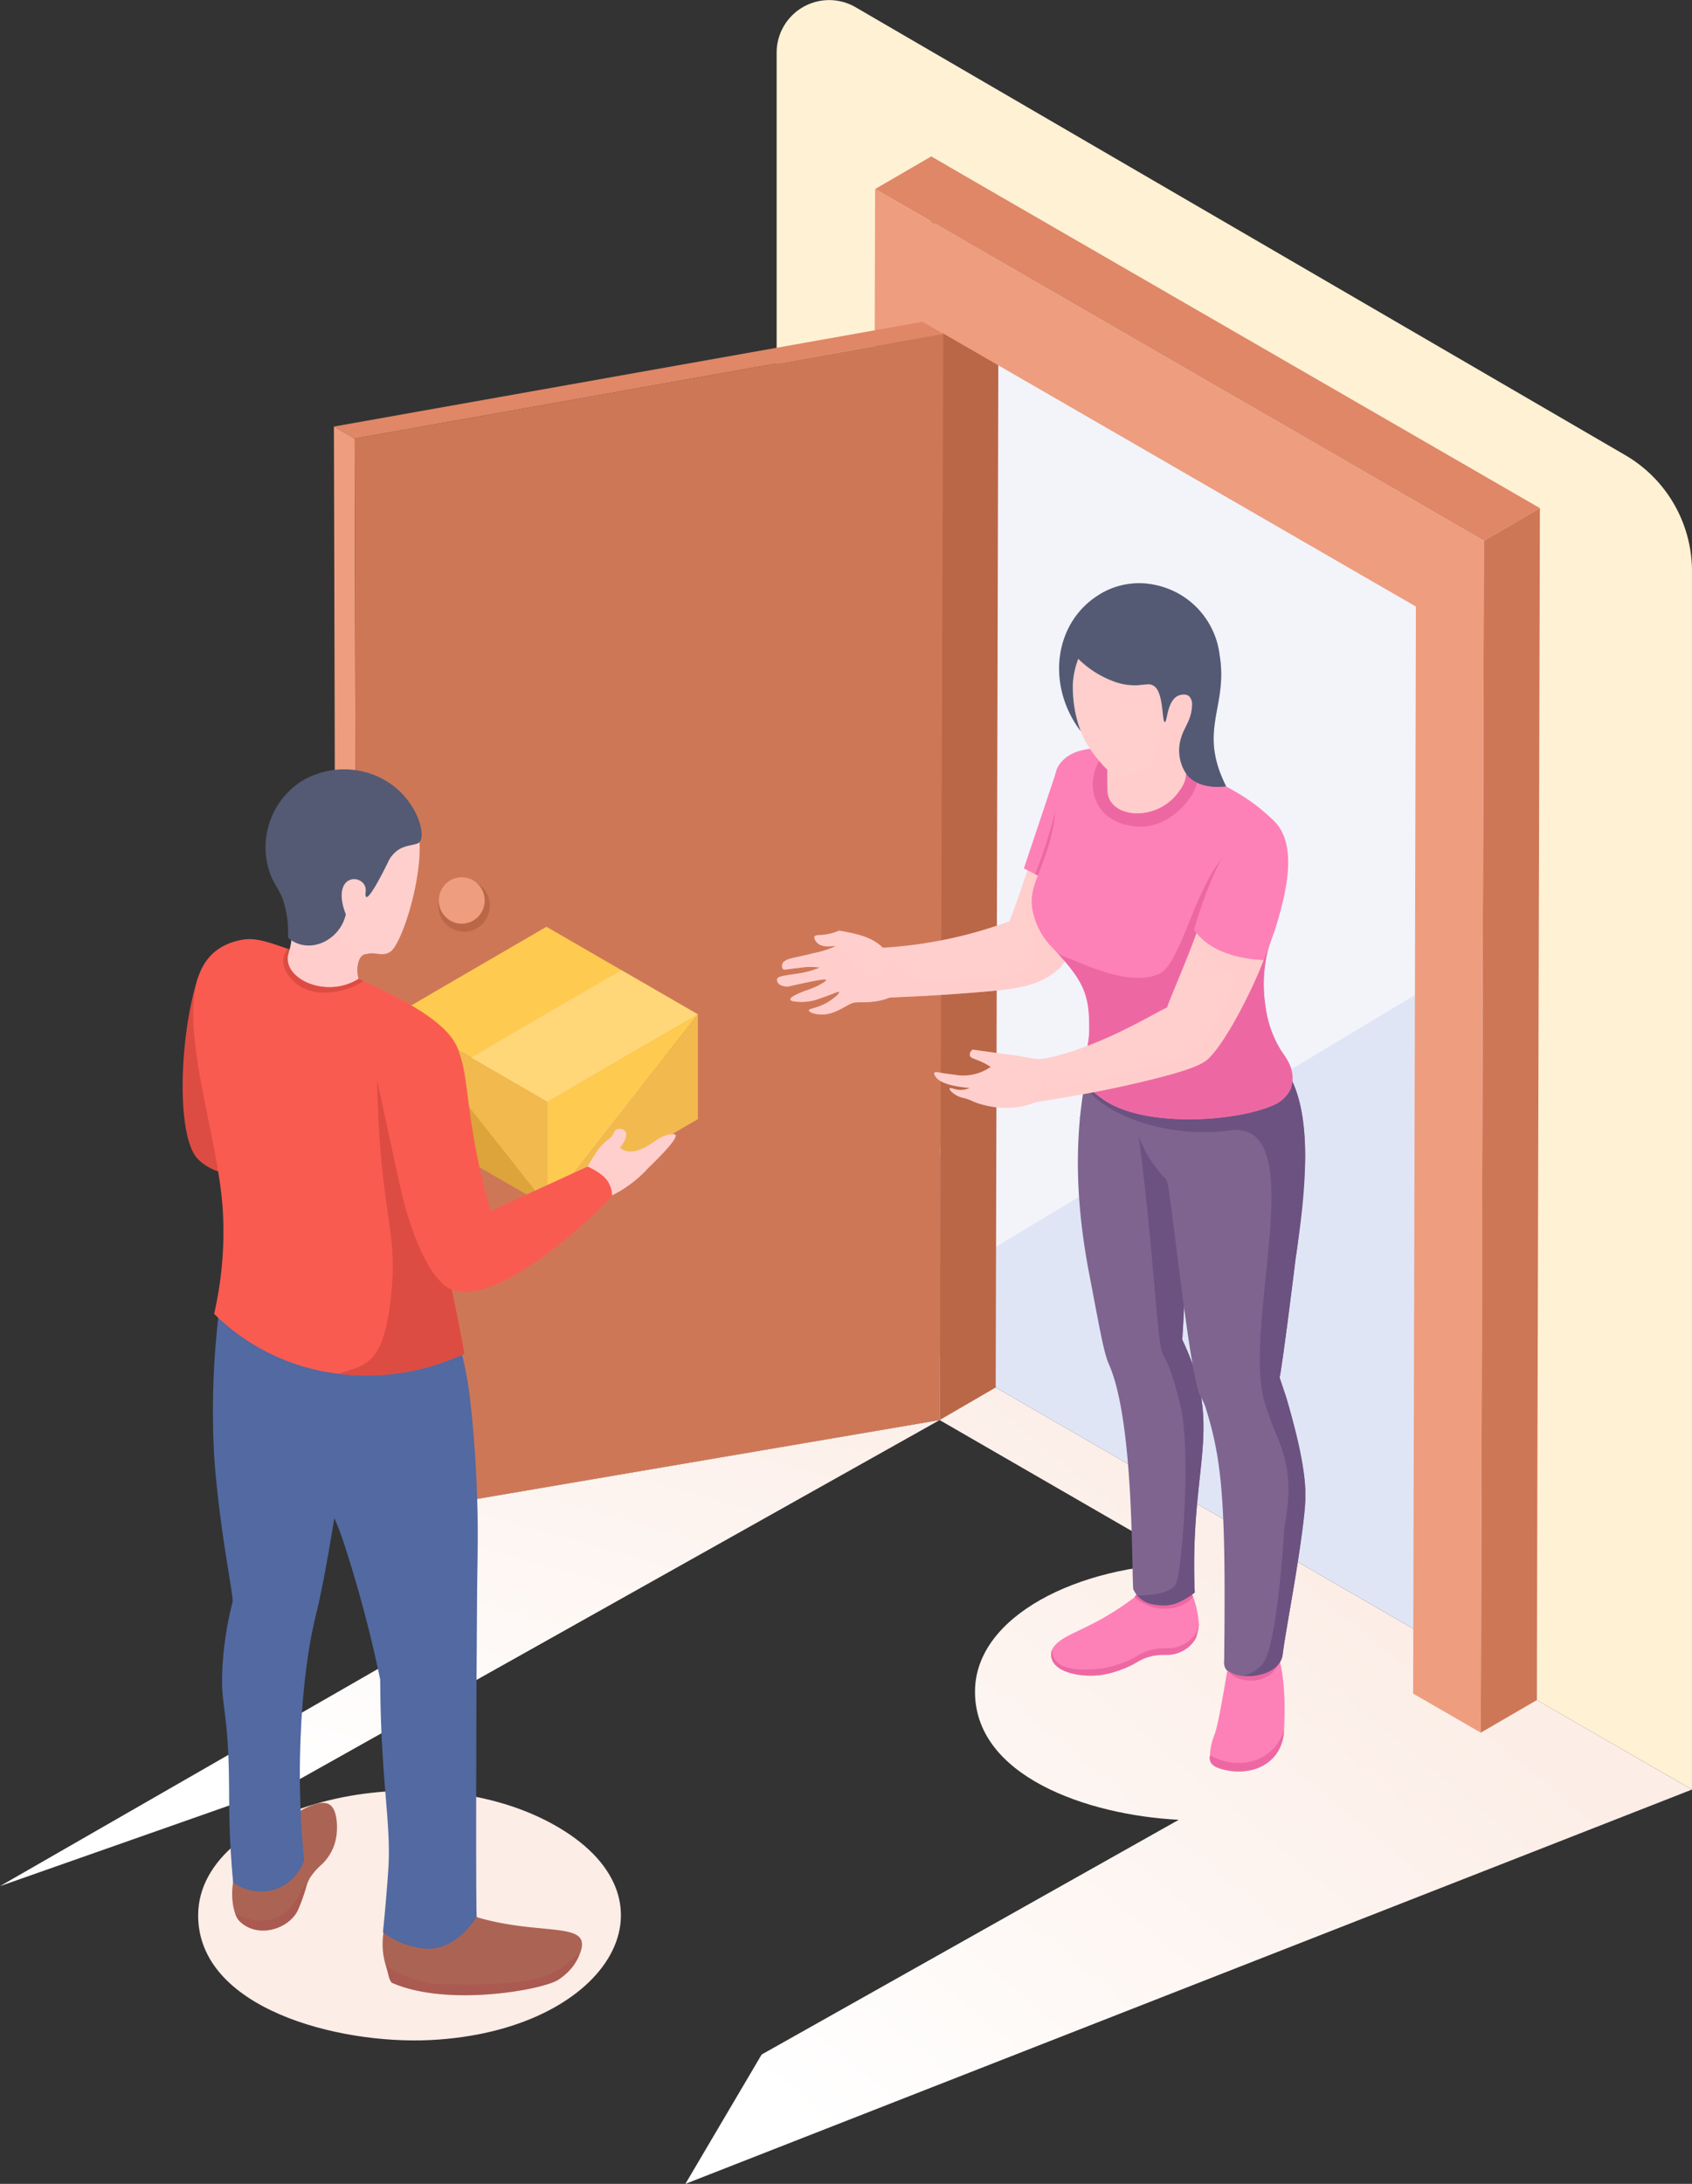 <svg id="Group_566" data-name="Group 566" xmlns="http://www.w3.org/2000/svg" xmlns:xlink="http://www.w3.org/1999/xlink" width="257.219" height="331.795" viewBox="0 0 257.219 331.795">
  <rect x="0" y="0" width="257.219" height="331.795" fill="#333333" stroke="none"/>
  <defs>
    <linearGradient id="linear-gradient" x1="0.868" y1="-0.208" x2="0.313" y2="0.774" gradientUnits="objectBoundingBox">
      <stop offset="0" stop-color="#fcede6"/>
      <stop offset="1" stop-color="#fff"/>
    </linearGradient>
    <linearGradient id="linear-gradient-2" x1="0.641" y1="0.235" x2="0.033" y2="0.844" xlink:href="#linear-gradient"/>
    <linearGradient id="linear-gradient-3" x1="0.556" y1="0.475" x2="0.257" y2="1.622" xlink:href="#linear-gradient"/>
    <linearGradient id="linear-gradient-4" x1="0.587" y1="0.375" x2="0.34" y2="0.818" xlink:href="#linear-gradient"/>
  </defs>
  <g id="Group_488" data-name="Group 488" transform="translate(141.554 23.771)">
    <path id="Path_6348" data-name="Path 6348" d="M5000.561,221.684l-.47,181.092-82.26-47.491-2.291-43.695-1.7-32.287-5.826-111.048,6.106,3.524,79.354,45.817Z" transform="translate(-4908.018 -168.256)" fill="#e0e5f6"/>
    <g id="Group_487" data-name="Group 487" transform="translate(5.74 27.228)">
      <path id="Path_6349" data-name="Path 6349" d="M5006.588,303.493l-.123,47.272-77.817,46.722-1.781,1.07.086-33.357.28-107.525Z" transform="translate(-4926.867 -257.675)" fill="#f2f4fa"/>
    </g>
  </g>
  <path id="Path_6350" data-name="Path 6350" d="M4443.148,869.532l69.771-40.074c3.2-1.849,3.219-4.845.036-6.7l-15.463-8.951,88.5-15.081-98.419,55.191Z" transform="translate(-4443.148 -582.976)" fill="url(#linear-gradient)"/>
  <path id="Path_6351" data-name="Path 6351" d="M4938.353,829.992,4785.33,889.9l11.591-19.651c.891-.5,34.356-19.32,63.41-35.66-13.937-.715-31.065-6.645-30.976-19.55.075-11.443,15.764-19.13,32.38-19.389L4813.7,767.922l8.52-4.95C4934.373,827.723,4905.028,810.793,4938.353,829.992Z" transform="translate(-4681.135 -558.108)" fill="url(#linear-gradient-2)"/>
  <path id="Path_6352" data-name="Path 6352" d="M5190.7,938.434l-8.52,4.953-.043-.025-.058-.032.1-.057,1.311-.744s0,0,.007,0Z" transform="translate(-4957.073 -680.142)" fill="#fcede6"/>
  <g id="Group_489" data-name="Group 489" transform="translate(118.065 0)">
    <path id="Path_6353" data-name="Path 6353" d="M4970.034,176.972v185.1l-23.592-13.591V167.712l-92.072-53.751V294.731l-23.489-13.591V98.189a7.988,7.988,0,0,1,12-6.905l117,68.051A20.4,20.4,0,0,1,4970.034,176.972Z" transform="translate(-4830.881 -90.189)" fill="#fff1d4"/>
  </g>
  <g id="Group_507" data-name="Group 507" transform="translate(50.753 23.772)">
    <g id="Group_492" data-name="Group 492" transform="translate(0.42 139.761)">
      <g id="Group_491" data-name="Group 491" transform="translate(0 31.467)">
        <g id="Group_490" data-name="Group 490" style="mix-blend-mode: multiply;isolation: isolate">
          <path id="Path_6354" data-name="Path 6354" d="M4704.823,743.972l5.355,3.093-5.366,3.024h-.007l-.33.187-.083.047-.043.018-1.473.837-.083.047-.054.029-.259.147-88.125,15.017-3.15-1.828,0-1.056.535-.3,2.611-.083,2.151-.068c5.765-3.258-2.564,1.466,54.445-30.882a14.846,14.846,0,0,1,13.473,0l8.2,4.73,1.933,1.117.822.474,5.966,3.441.553.323,1.009.582.007,0,1.889,1.085Z" transform="translate(-4611.202 -730.582)" fill="url(#linear-gradient-3)"/>
          <path id="Path_6355" data-name="Path 6355" d="M5160.518,929.507c-.032.032-.129.108-.27.212,0,0,0,0-.007,0-.187.136-.453.316-.736.485l-.574.327-.043.021-.058-.032-10.179-5.88,0-.862c3.829-2.155,6.243-3.513,6.684-3.761,2.338,1.354,1.706.987,3.613,2.087l.51.291a7.6,7.6,0,0,1,1.422,1.049C5162.942,925.416,5162.611,927.862,5160.518,929.507Z" transform="translate(-4984.996 -862.336)" fill="url(#linear-gradient-4)"/>
        </g>
      </g>
      <path id="Path_6356" data-name="Path 6356" d="M4898.27,636.055c.045-.041.108-.148-.034-.6a4.6,4.6,0,0,0-1.259-1.909c-.753-.759-1.4-1.378-1.885-1.837.087-.559.784-4,.827-4.463a6.612,6.612,0,0,0-.93,9.788l2.81,1.628a14.343,14.343,0,0,0,1.763.722c.382.126.761.232.873.084.067-.089.014-.235-.009-.3-.236-.643-1.78-1.623-2.174-1.869-1.687-1.611-2.208-2.2-2.149-2.269C4896.2,634.911,4897.916,636.378,4898.27,636.055Z" transform="translate(-4807.361 -627.242)" fill="#ffd4c7"/>
    </g>
    <g id="Group_506" data-name="Group 506">
      <g id="Group_498" data-name="Group 498" transform="translate(81.811)">
        <g id="Group_497" data-name="Group 497" style="isolation: isolate">
          <g id="Group_493" data-name="Group 493" transform="translate(10.282 21.876)">
            <path id="Path_6357" data-name="Path 6357" d="M4912.687,245.05l8.519-4.951-.426,165.152-8.519,4.951Z" transform="translate(-4912.261 -240.1)" fill="#ba6748"/>
          </g>
          <g id="Group_494" data-name="Group 494" transform="translate(92.543 53.428)">
            <path id="Path_6358" data-name="Path 6358" d="M5191.4,343.717l-.471,181.092-8.52,4.953v-.115l.021-8.358.449-172.619Z" transform="translate(-5182.41 -343.717)" fill="#ce7757"/>
          </g>
          <g id="Group_495" data-name="Group 495" transform="translate(0.472)">
            <path id="Path_6359" data-name="Path 6359" d="M4880.043,173.209l8.519-4.951,92.542,53.429-8.519,4.951Z" transform="translate(-4880.043 -168.258)" fill="#df8767"/>
          </g>
          <g id="Group_496" data-name="Group 496" transform="translate(0 4.952)">
            <path id="Path_6360" data-name="Path 6360" d="M4971.507,237.951l-.449,172.619-.021,8.358v.115l-.043-.025-.058-.032-10.179-5.88,0-.862.42-164.29L4897.695,211.3l-8.495-4.9v.144l-.316,123.44,0,1.34-.083,31.762-.021,8.311v.154l-.136-.079-10.147-5.855.021-8.47.388-148.773,0-2.392.058-21.458Z" transform="translate(-4878.493 -184.522)" fill="#ee9d7f"/>
          </g>
        </g>
      </g>
      <g id="Group_505" data-name="Group 505" transform="translate(0 25.118)">
        <g id="Group_503" data-name="Group 503">
          <g id="Group_502" data-name="Group 502" style="isolation: isolate">
            <g id="Group_499" data-name="Group 499" transform="translate(0.001)">
              <path id="Path_6361" data-name="Path 6361" d="M4612.975,268.495l-3.151-1.831,89.489-15.915,3.151,1.831Z" transform="translate(-4609.824 -250.749)" fill="#df8767"/>
            </g>
            <g id="Group_500" data-name="Group 500" transform="translate(0 15.914)">
              <path id="Path_6362" data-name="Path 6362" d="M4613.4,469.042l-3.15-1.828,0-1.056-.42-163.148,3.15,1.832.417,160.931Z" transform="translate(-4609.822 -303.01)" fill="#ee9d7f"/>
            </g>
            <g id="Group_501" data-name="Group 501" transform="translate(3.15 1.83)">
              <path id="Path_6363" data-name="Path 6363" d="M4709.657,256.759l-.41,123.483,0,1.329-.1,31.755-.028,8.308v.154l-.4.068-88.125,15.017-.007-3.269-.417-160.931,79.07-14.062,10.3-1.832Z" transform="translate(-4620.167 -256.759)" fill="#ce7757"/>
            </g>
          </g>
        </g>
        <g id="Group_504" data-name="Group 504" transform="translate(15.883 84.395)">
          <ellipse id="Ellipse_14" data-name="Ellipse 14" cx="3.918" cy="3.957" rx="3.918" ry="3.957" transform="translate(0 0.359)" fill="#ba6748"/>
          <ellipse id="Ellipse_15" data-name="Ellipse 15" cx="3.489" cy="3.524" rx="3.489" ry="3.524" transform="translate(0.07)" fill="#ee9d7f"/>
        </g>
      </g>
    </g>
  </g>
  <g id="Group_531" data-name="Group 531" transform="translate(27.767 116.89)">
    <g id="Group_509" data-name="Group 509" transform="translate(32.462 23.918)">
      <g id="Group_508" data-name="Group 508">
        <path id="Path_6364" data-name="Path 6364" d="M4686.811,618.17l-22.877,13.295-.087-.051.019-.011-22.919-13.237c5.427-3.183-.649.361,22.838-13.291Z" transform="translate(-4640.945 -588.96)" fill="#c49a6c" style="mix-blend-mode: screen;isolation: isolate"/>
        <path id="Path_6365" data-name="Path 6365" d="M4686.808,565.908c-1.239.725-2.9,1.7-4.9,2.863h0c-5.055,2.95-9.327,5.378-17.969,10.432l-.088-.051.019-.011L4640.944,565.9c4.969-2.922,4.993-2.913,22.839-13.295C4663.786,552.613,4686.806,565.908,4686.808,565.908Z" transform="translate(-4640.943 -552.61)" fill="#feca50"/>
        <path id="Path_6366" data-name="Path 6366" d="M4712.79,580.986c-11.077,6.451-13.519,7.756-22.883,13.289-10.88-6.307-5.279-3.083-11.6-6.714,9.733-5.746,14.054-8.152,22.843-13.309C4701.15,574.253,4711.465,580.231,4712.79,580.986Z" transform="translate(-4666.93 -567.663)" fill="#ffd779"/>
        <path id="Path_6367" data-name="Path 6367" d="M4739.355,596.284l-22.858,29.2V609.567c4.108-2.418,7.444-4.352,9.768-5.692,1.883-1.086,2.923-1.679,5.1-2.94C4734.773,598.968,4737.534,597.353,4739.355,596.284Z" transform="translate(-4693.491 -582.985)" fill="#feca50"/>
        <path id="Path_6368" data-name="Path 6368" d="M4739.345,596.289V612.2l-7.984,4.647-5.105,2.959-.789.459-2.284,1.328-6.7,3.895.005-.008,1.434-1.829,5.276-6.734,2.288-2.919.77-.984,3.362-4.3,1.743-2.231,4.988-6.366Z" transform="translate(-4693.48 -582.989)" fill="#f2b94e"/>
        <path id="Path_6369" data-name="Path 6369" d="M4663.949,625.319v.152l-23.006-13.287V596.272l.119.069C4641.756,597.64,4663.357,624.216,4663.949,625.319Z" transform="translate(-4640.943 -582.977)" fill="#dca43a"/>
        <path id="Path_6370" data-name="Path 6370" d="M4663.949,609.559v15.912c-.188-.351-22.809-28.827-23.006-29.2C4641.209,596.427,4663.683,609.4,4663.949,609.559Z" transform="translate(-4640.943 -582.977)" fill="#f2b94e"/>
      </g>
    </g>
    <g id="Group_530" data-name="Group 530">
      <g id="Group_529" data-name="Group 529">
        <path id="Path_6371" data-name="Path 6371" d="M4577.371,1021.512c-14.022.695-35.392-4.818-35.294-19.03.109-16.731,34.541-25.208,54.769-13.287C4616.262,1000.638,4604,1020.194,4577.371,1021.512Z" transform="translate(-4539.719 -828.458)" fill="#fcede6"/>
        <g id="Group_528" data-name="Group 528">
          <g id="Group_514" data-name="Group 514" transform="translate(4.599 77.055)">
            <g id="Group_510" data-name="Group 510" transform="translate(2.925 79.965)">
              <path id="Path_6372" data-name="Path 6372" d="M4574.861,994.959a7.35,7.35,0,0,1-2.16,4.084,10.076,10.076,0,0,0-1.855,2.12,3.605,3.605,0,0,0-.218.423,3.828,3.828,0,0,0-.243.644,25.72,25.72,0,0,1-1.429,3.962c-1.53,2.835-6.181,4.143-8.821,1.469-.845-.844-1.365-3.542-.94-5.855.768-4.176,11.85-14.014,14.769-11.75C4575.056,990.9,4575.11,993.513,4574.861,994.959Z" transform="translate(-4559.044 -989.722)" fill="#ab6454"/>
              <path id="Path_6373" data-name="Path 6373" d="M4571.9,1026.933a12.663,12.663,0,0,0-1.1,2.9,11.789,11.789,0,0,1-.847,2.241c-1.53,2.835-6.181,4.143-8.821,1.469a.6.6,0,0,1-.046-.05c-.006,0-.006-.006-.009-.009a4.545,4.545,0,0,1-.349-.551.069.069,0,0,1-.015-.025,3.645,3.645,0,0,1-.234-.52l.019.009c2.483,1.382,5.45,1.612,7.766-.274C4569.712,1030.946,4570.087,1029.576,4571.9,1026.933Z" transform="translate(-4560.044 -1015.602)" fill="#a84549" opacity="0.3" style="mix-blend-mode: multiply;isolation: isolate"/>
            </g>
            <path id="Path_6374" data-name="Path 6374" d="M4549.627,764.29c.119,1.926.284,3.647.584,6.335.972,8.612,2.354,15.026,2.216,15.937a51.046,51.046,0,0,0-1.525,9.713c-.343,5.824.669,5.971.938,15.139.149,5.207-.107,9.178.676,17.741a7.307,7.307,0,0,0,6.481,1.037,7.208,7.208,0,0,0,4.311-4.415,131.67,131.67,0,0,1-.51-19.264,112.888,112.888,0,0,1,1.33-13.284s0-.009,0-.012c.492-2.825,1.006-4.885,1.146-5.457,1.721-7.071,4.118-23.614,4.118-23.614l.647-.4v0c.841-.523,2.844-1.776,3.284-2.051-.088-6.9-.232-7.756-.4-17.879-4.354-.477-17.264-1.8-22.443-2.33q-.229,1.77-.391,3.424A124.4,124.4,0,0,0,4549.627,764.29Z" transform="translate(-4549.439 -737.107)" fill="#526aa1"/>
            <path id="Path_6375" data-name="Path 6375" d="M4558.681,851.99c.1,1.046.184,2.134.263,3.259a7.308,7.308,0,0,0,6.481,1.037,7.211,7.211,0,0,0,4.311-4.415,131.671,131.671,0,0,1-.511-19.264c.067-5.072.41-9.979,1.33-13.284,0,0,0-.009,0-.012.492-2.825,1.006-4.885,1.146-5.457,1.721-7.071,4.118-23.614,4.118-23.614l.648-.4v0c-.009-.058-.116-.758-.119-.767-.522-3.039-1.9-10-4.032-10.067-.608-.021-1.869.5-3.524,5.454a44.988,44.988,0,0,0,.868,13.452,80.955,80.955,0,0,0-3.782,17.182c-1.92,17.943,2.819,31.165-3.623,35.647A7.429,7.429,0,0,1,4558.681,851.99Z" transform="translate(-4555.867 -763.201)" fill="#526aa1" opacity="0.3" style="mix-blend-mode: multiply;isolation: isolate"/>
            <g id="Group_511" data-name="Group 511" transform="translate(25.79 96.79)">
              <path id="Path_6376" data-name="Path 6376" d="M4634.616,1052.821c.48,1.507.416,1.978.9,2.645,8.443,3.752,23.088,1.084,25.384-.468a9.392,9.392,0,0,0,2.161-1.981,8.516,8.516,0,0,0,.661-1.045v0c0-.006,0-.012.006-.012a0,0,0,0,1,0,0c.04-.076.077-.15.113-.223a.024.024,0,0,1,.006-.016c2.9-5.98-4.9-3.124-15.4-6.206-2.914-.856-7.414-1.04-14.158,2.281A11.06,11.06,0,0,0,4634.616,1052.821Z" transform="translate(-4634.134 -1044.977)" fill="#ab6454"/>
              <path id="Path_6377" data-name="Path 6377" d="M4635.718,1066.6c.48,1.507.416,1.978.9,2.645,8.46,3.76,23.1,1.074,25.384-.468a10.611,10.611,0,0,0,2.161-1.981c.256-.384.661-1.045.661-1.045v0c0-.006,0-.012.006-.012a0,0,0,0,1,0,0,.037.037,0,0,0,.012,0c.034-.073.067-.149.1-.226a.024.024,0,0,1,.006-.016c.1-.232.192-.48.266-.7-3.467,2.764-3.467,2.764-5.124,3.388-1.012.379-4.562,1.562-14.43,1.308A16.41,16.41,0,0,1,4635.718,1066.6Z" transform="translate(-4635.235 -1058.759)" fill="#a84549" opacity="0.3" style="mix-blend-mode: multiply;isolation: isolate"/>
            </g>
            <g id="Group_513" data-name="Group 513" transform="translate(0.648)">
              <g id="Group_512" data-name="Group 512" transform="translate(10.847)">
                <path id="Path_6378" data-name="Path 6378" d="M4615.886,772.1a.068.068,0,0,1,0,.037c0,.043,0,.086,0,.128-.142,9.873-.262,50.453-.092,52.172a17.229,17.229,0,0,1-1.1,1.44c-1.756,2.034-3.863,3.431-6.56,3.351a1.376,1.376,0,0,1-.563-.079,11.829,11.829,0,0,1-6.022-2.406c.336-3.357.642-7.085.807-9.529.478-7.089-1.171-13.529-1.229-28.86a193.09,193.09,0,0,0-5.638-21.092c-2.672-7.838-4.6-7.673-6.151-13.244-.675-2.363-1.165-9.11-1.165-11.77a26.338,26.338,0,0,1,.229-3.4c-5.063-18.453,6.958-9.717,13.152-9.324a37.629,37.629,0,0,0,8.557-.483,58.327,58.327,0,0,1,4.537,15.573,176.053,176.053,0,0,1,1.253,17.646v.058C4615.969,765.622,4615.932,768.894,4615.886,772.1Z" transform="translate(-4587.188 -727.113)" fill="#526aa1"/>
              </g>
              <path id="Path_6379" data-name="Path 6379" d="M4591.112,772.183a.078.078,0,0,1,0,.037c0,.043,0,.086,0,.128-.008.308-.4,49.029-.091,52.172-.074.113-.153.22-.229.327s-.153.211-.229.315-.152.2-.232.3c-.131.165-.263.327-.391.48a.038.038,0,0,0-.015.016c-.175.2-.349.394-.526.578-.046.049-.092.095-.141.144a10.9,10.9,0,0,1-2.009,1.6c-.073.043-.144.086-.217.125s-.138.073-.205.107-.159.083-.235.119a6.29,6.29,0,0,1-3.836.636.044.044,0,0,0,.045-.04,11.831,11.831,0,0,1-6.023-2.406q.129-1.215.229-2.382c1.694.544,3.938.874,5.7-.269a6.013,6.013,0,0,0,2.308-3.568c2.61-9.124,1.156-59.185-1.305-75.987a34.482,34.482,0,0,1-17.585-.7c-.947-.29-1.853-.614-2.715-.963A34.532,34.532,0,0,1,4551.567,735c.113-1.1.242-2.244.395-3.424,2.917.294,5.861.59,8.79.9q1.206.128,2.412.263v-.015c.962-9.631,4.334-3.79,13.189-3.146l.428.027a42.067,42.067,0,0,0,9.9-.721c1.106,8.713,2.216,8.114,3.195,15.766,0,.015,0,.034.006.049.006.037.009.073.012.11.507,4.066,1.006,13.079,1.238,17.533v.058c.012.177.019.348.028.51C4591.28,766.637,4591.2,769.141,4591.112,772.183Z" transform="translate(-4551.567 -727.198)" fill="#526aa1" opacity="0.3" style="mix-blend-mode: multiply;isolation: isolate"/>
            </g>
          </g>
          <g id="Group_518" data-name="Group 518" transform="translate(0 25.8)">
            <g id="Group_517" data-name="Group 517">
              <g id="Group_515" data-name="Group 515" transform="translate(0 4.608)">
                <path id="Path_6380" data-name="Path 6380" d="M4536.539,575.545c-2.758,8.986-3.142,23.795.089,27.147,6.153,6.382,26.959,1.133,34.241-11.821a22.409,22.409,0,0,0,2.446-6.726c-.81.579-10.585,7.312-22.012,3.057C4537.041,581.892,4538.932,569.508,4536.539,575.545Z" transform="translate(-4534.336 -573.924)" fill="#dd4c42"/>
              </g>
              <path id="Path_6381" data-name="Path 6381" d="M4542.786,615.711a32.3,32.3,0,0,0,19.021,9.117,34.958,34.958,0,0,0,15.791-1.746c1.082-.385,2.118-.789,3.234-1.312-3.907-21.061-4.219-15.913-3.84-24.626.009-.229.018-.468.03-.715v-.025c.006-.351-.006-2.476.211-5.7a.254.254,0,0,1,0-.046c.547-8.151,3.066-10.434,2.974-13.421a4.942,4.942,0,0,0-.134-1.018,6.024,6.024,0,0,0-.661-1.648s0-.006,0-.009c-.061-.1-.125-.211-.193-.315-2.033-3.174-7.047-6.026-13.739-9.1q-1.288-.6-2.663-1.2c-2.253-1-4.656-2.024-7.172-3.1-.116-.049-.5-.186-1.061-.382-.2-.07-.416-.143-.654-.229-.425-.143-.908-.312-1.434-.492-2.749-.938-4.084-1.143-5.7-.822-13.9,2.889-3.525,26.182-2.681,41.279A55.809,55.809,0,0,1,4542.786,615.711Z" transform="translate(-4537.999 -558.791)" fill="#fa5b50"/>
              <path id="Path_6382" data-name="Path 6382" d="M4596.769,568.48q-1.289-.6-2.663-1.2a8.578,8.578,0,0,1-5.341-.211,5.177,5.177,0,0,1-2.819-2.837,1.219,1.219,0,0,1-.073-.431c-.2-.07-.416-.143-.654-.229a3.283,3.283,0,0,0-.61,1.5c-.241,1.927,1.5,3.423,1.834,3.707,2.5,2.148,6.117,1.335,6.955,1.146A10.149,10.149,0,0,0,4596.769,568.48Z" transform="translate(-4569.284 -562.117)" fill="#dd4c42"/>
              <path id="Path_6383" data-name="Path 6383" d="M4631.554,670.672c-1.115.523-2.152.927-3.234,1.314a36.265,36.265,0,0,1-8.457,1.861,32.871,32.871,0,0,1-7.333-.115c3.861-1.56,7-.706,8.027-13.6.668-8.417-1.926-12-2.281-31.022q5.1,1.77,10.2,3.533a.382.382,0,0,1,.081.121,55.115,55.115,0,0,0-.594,6.807c0,.325-.212,5.747-.212,5.768C4627.32,655.049,4627.549,649.06,4631.554,670.672Z" transform="translate(-4588.72 -607.694)" fill="#dd4c42"/>
              <g id="Group_516" data-name="Group 516" transform="translate(60.952 28.82)">
                <path id="Path_6384" data-name="Path 6384" d="M4741.1,662.209c-.158.11-.321.214-.478.315a18.253,18.253,0,0,1-4.75,2.144q-.683-2.054-1.368-4.11a15.084,15.084,0,0,1,.952-1.987c.237-.421.468-.785.684-1.1a8.448,8.448,0,0,1,1.837-2.225,2.924,2.924,0,0,0,.927-.853c.233-.373.249-.651.56-.832a1.1,1.1,0,0,1,.744-.1,1.153,1.153,0,0,1,.639.359c.347.428.06,1.467-.833,2.465a2.456,2.456,0,0,0,.819.474c1.575.521,3.523-.78,4.37-1.346a5.607,5.607,0,0,1,2.213-1.1c.389-.075.9-.174,1.048.022.227.3-.345,1.4-4.169,5.088A18.245,18.245,0,0,1,4741.1,662.209Z" transform="translate(-4734.506 -653.437)" fill="#ffcfcd"/>
                <path id="Path_6385" data-name="Path 6385" d="M4740.624,674.251a18.253,18.253,0,0,1-4.75,2.144q-.683-2.054-1.368-4.11a15.084,15.084,0,0,1,.952-1.987,6.292,6.292,0,0,1,2.832,2.021,6.065,6.065,0,0,1,.917,1.656Z" transform="translate(-4734.506 -665.164)" fill="#ffcfcd" opacity="0.5" style="mix-blend-mode: multiply;isolation: isolate"/>
              </g>
              <path id="Path_6386" data-name="Path 6386" d="M4667.115,629.027c-1.741,2.277-19.169,19.03-25.546,13.551-2.355-2.023-4.1-6.183-5.229-9.67-1.121-3.456-1.138-3.924-4.939-21.426,1.326-3.775,5.468-8.311,8.812-7.651a4.7,4.7,0,0,1,2.542,1.666c3.066,3.392,1.451,10.579,5.916,25.874.322-.141,14.726-6.751,14.726-6.751a9.5,9.5,0,0,1,2.42,1.478A3.936,3.936,0,0,1,4667.115,629.027Z" transform="translate(-4601.844 -590.071)" fill="#fa5b50"/>
            </g>
          </g>
          <g id="Group_527" data-name="Group 527" transform="translate(12.602)">
            <g id="Group_526" data-name="Group 526">
              <g id="Group_525" data-name="Group 525">
                <g id="Group_524" data-name="Group 524">
                  <g id="Group_523" data-name="Group 523">
                    <g id="Group_522" data-name="Group 522">
                      <g id="Group_519" data-name="Group 519" transform="translate(0.91 3.071)">
                        <path id="Path_6387" data-name="Path 6387" d="M4596.8,508.759c-1.217.861-2.379-.025-3.544.363-1.451-.088-1.758,2.338-1.328,3.766-5,3.129-11.717-.121-10.623-3.841a14.007,14.007,0,0,0,.554-4.84c-.3-4.823-3.128-6.431-3.152-10.885,0-5.054,8.6-10.554,15.65-8.863a10.024,10.024,0,0,1,5.669,3.422C4603.347,492.174,4599,507.164,4596.8,508.759Z" transform="translate(-4578.71 -484.147)" fill="#ffcfcd"/>
                      </g>
                      <path id="Path_6388" data-name="Path 6388" d="M4597.592,555.743c-5,3.129-11.717-.121-10.623-3.841a13.79,13.79,0,0,0,.564-3.281c1.654.862,6.626-2.677,6.892-2.856a5.416,5.416,0,0,0,.247,3.86c.7,1.138,2.938,2.079,4.247,2.353C4597.469,551.889,4597.162,554.315,4597.592,555.743Z" transform="translate(-4583.462 -523.931)" fill="#ffcfcd" opacity="0.5" style="mix-blend-mode: multiply;isolation: isolate"/>
                      <g id="Group_521" data-name="Group 521">
                        <g id="Group_520" data-name="Group 520">
                          <path id="Path_6389" data-name="Path 6389" d="M4576.3,489.539c.744,2.277,1.646,2.644,2.328,5.177a15.479,15.479,0,0,1,.507,4.89c3.056,2.762,7.9.512,8.793-3.529a8.671,8.671,0,0,1-.6-2.244c-.444-4.275,3.885-3.567,3.617-1.2-.378,3.328,3.367-4.411,3.367-4.411a4.269,4.269,0,0,1,.809-1.246c1.274-1.434,2.761-1.257,3.8-1.7,1.479-.665-.025-7.024-5.584-9.856a12.511,12.511,0,0,0-12.485.665c-.07.043-.105.065-.113.093A11.926,11.926,0,0,0,4576.3,489.539Z" transform="translate(-4575.723 -474.062)" fill="#545a73"/>
                        </g>
                        <path id="Path_6390" data-name="Path 6390" d="M4576.3,489.539c.744,2.277,1.646,2.644,2.328,5.177a15.479,15.479,0,0,1,.507,4.89,4.39,4.39,0,0,0,1.743.987,16.423,16.423,0,0,0-.416-7.9c-.911-2.828-3.605-4.973-.61-11.962,2.545-5.987,10.98-5.644,13.48-5.314a12.511,12.511,0,0,0-12.485.665c-.07.043-.105.065-.113.093A11.926,11.926,0,0,0,4576.3,489.539Z" transform="translate(-4575.723 -474.062)" fill="#545a73" opacity="0.3" style="mix-blend-mode: multiply;isolation: isolate"/>
                      </g>
                    </g>
                  </g>
                </g>
              </g>
            </g>
          </g>
        </g>
      </g>
    </g>
  </g>
  <g id="Group_565" data-name="Group 565" transform="translate(118.104 88.609)">
    <g id="Group_558" data-name="Group 558">
      <g id="Group_557" data-name="Group 557">
        <g id="Group_538" data-name="Group 538" transform="translate(0 26.396)">
          <g id="Group_536" data-name="Group 536" transform="translate(0 0.638)">
            <g id="Group_535" data-name="Group 535" transform="translate(0 25.744)">
              <path id="Path_6391" data-name="Path 6391" d="M4847.1,561.247a4.159,4.159,0,0,1,.971.562,5.175,5.175,0,0,1,1.792,4.623.011.011,0,0,1,0,.008,3.061,3.061,0,0,1-.984,1.9c-1.016.915-3.271,1.182-4.649,1.2,0,0-.631,0-.741,0a.38.38,0,0,0-.038,0c-.045-.012-.588.039-.634.043-1,.107-2.655,1.751-4.875,1.821-1.017.035-2.023-.329-2.061-.6-.057-.355,1.25-.262,3.074-1.4.275-.177,1.6-1.1,1.521-1.43l0,0c-.1-.137-.923.3-2.858.963a7.825,7.825,0,0,1-4.21.433c-1.169-.356.847-1.162,1.928-1.58a14.16,14.16,0,0,0,2.084-.848c2.5-1.391.481-.924-4.169.081a2.224,2.224,0,0,1-1.813-.168.951.951,0,0,1-.423-.783c.107-.515,1.176-.563,2.785-.838a13.81,13.81,0,0,0,3.73-.966,10.556,10.556,0,0,0-3.152.049c-1.843.187-2.347.4-2.525.088a1.07,1.07,0,0,1,.114-.937c.788-.688,1.292-.532,4.678-1.4h0a13.624,13.624,0,0,0,3.418-1.125s.026-.037.106-.132c0,0,0,0,0,0,1.125-.366,2.4-.589,3.031.045s.061,1.6.725,2.545a3.006,3.006,0,0,0,3.626.794C4847.995,563.934,4847.434,562.324,4847.1,561.247Z" transform="translate(-4831.007 -558.654)" fill="#ffcfcd"/>
              <path id="Path_6392" data-name="Path 6392" d="M4847.1,561.247a4.159,4.159,0,0,1,.971.562,5.175,5.175,0,0,1,1.792,4.623.011.011,0,0,1,0,.008,3.061,3.061,0,0,1-.984,1.9c-1.016.915-3.271,1.182-4.649,1.2,0,0-.631,0-.741,0a.38.38,0,0,0-.038,0c-.045-.012-.588.039-.634.043-1,.107-2.655,1.751-4.875,1.821-1.017.035-2.023-.329-2.061-.6-.057-.355,1.25-.262,3.074-1.4.275-.177,1.6-1.1,1.521-1.43l0,0c-.1-.137-.923.3-2.858.963a7.825,7.825,0,0,1-4.21.433c-1.169-.356.847-1.162,1.928-1.58a14.16,14.16,0,0,0,2.084-.848c2.5-1.391.481-.924-4.169.081a2.224,2.224,0,0,1-1.813-.168.951.951,0,0,1-.423-.783c.107-.515,1.176-.563,2.785-.838a13.81,13.81,0,0,0,3.73-.966,10.556,10.556,0,0,0-3.152.049c-1.843.187-2.347.4-2.525.088a1.07,1.07,0,0,1,.114-.937c.788-.688,1.292-.532,4.678-1.4h0a13.624,13.624,0,0,0,3.418-1.125s.026-.037.106-.132c0,0,0,0,0,0,1.125-.366,2.4-.589,3.031.045s.061,1.6.725,2.545a3.006,3.006,0,0,0,3.626.794C4847.995,563.934,4847.434,562.324,4847.1,561.247Z" transform="translate(-4831.007 -558.654)" fill="#ffcfcd" opacity="0.5" style="mix-blend-mode: multiply;isolation: isolate"/>
              <g id="Group_534" data-name="Group 534" transform="translate(5.682)">
                <g id="Group_533" data-name="Group 533">
                  <g id="Group_532" data-name="Group 532">
                    <path id="Path_6393" data-name="Path 6393" d="M4853.422,554.511a7.757,7.757,0,0,1-2.171.6c-.882.11-1.45.028-1.565.338s.369,1.083,1.025,1.3c1.144.382,1.688-.054,2.719.2,1.851.454,1.612,2.963,3.855,4.011.177.083,1.793.812,2.833.038a2.579,2.579,0,0,0,.719-2.808,2.887,2.887,0,0,0-.757-1.089c-1.542-1.554-3.683-2.016-5.546-2.4C4854.046,554.609,4853.65,554.545,4853.422,554.511Z" transform="translate(-4849.667 -554.511)" fill="#ffcfcd"/>
                  </g>
                </g>
              </g>
            </g>
            <path id="Path_6394" data-name="Path 6394" d="M4918.182,483.195c-.633,8.091-6.464,17.382-7.548,18.333-3.1,2.733-6.713,3.089-12.263,3.538-6.9.567-9.758.617-13.583.832a7.218,7.218,0,0,0,.294-4.17,10.883,10.883,0,0,0-1.21-3.419s0,0,0,0a66.983,66.983,0,0,0,19.273-4.03,226.4,226.4,0,0,0,7.225-23.1c1.571-1.306,2.425-1.3,2.9-1.117,1.958.754.625,5.811,3.792,11.4A17.953,17.953,0,0,0,4918.182,483.195Z" transform="translate(-4867.772 -469.966)" fill="#ffcfcd"/>
            <path id="Path_6395" data-name="Path 6395" d="M4918.215,499.127c-.634,8.091-6.464,17.382-7.548,18.333-3.1,2.733-6.713,3.089-12.263,3.538-6.9.567-9.758.617-13.583.832a7.217,7.217,0,0,0,.294-4.17,11.237,11.237,0,0,0-1.2-3.405,22.256,22.256,0,0,1,2.058,2.493,5.858,5.858,0,0,0,.948,1.16c1.387,1.472,4.664,1.528,4.664,1.528,1.887.082,11.4-.656,12.481-1.077a5.036,5.036,0,0,0,3-2.681c.741-2.229-1.536-4.712-1.269-7.2a31.857,31.857,0,0,1,1.909-7.252,51.9,51.9,0,0,0,2.562-8.347c1.135.751,2.288,1.484,3.412,2.256,1.067.733,2.13,1.465,3.413,2.256C4917.464,497.971,4917.837,498.542,4918.215,499.127Z" transform="translate(-4867.804 -485.898)" fill="#ffcfcd" opacity="0.5" style="mix-blend-mode: multiply;isolation: isolate"/>
          </g>
          <g id="Group_537" data-name="Group 537" transform="translate(37.549)">
            <path id="Path_6396" data-name="Path 6396" d="M4954.32,484.8s3.951,2.155,5.627,2.155,1.556-18.618,1.5-19.037-2.078,1.789-2.078,1.789Z" transform="translate(-4954.32 -467.87)" fill="#fd81b7"/>
            <path id="Path_6397" data-name="Path 6397" d="M4965.239,494.278c-.158,4.939-.542,10.071-1.422,10.071a12.177,12.177,0,0,1-3.934-1.3,69.67,69.67,0,0,0,3.215-10.172C4963.809,493.344,4964.527,493.808,4965.239,494.278Z" transform="translate(-4958.189 -485.26)" fill="#ed68a3"/>
          </g>
        </g>
        <g id="Group_541" data-name="Group 541" transform="translate(41.692 152.659)">
          <path id="Path_6398" data-name="Path 6398" d="M4990.388,887.94a14.814,14.814,0,0,0-1.179-4.863,4.148,4.148,0,0,0-.2-.554c-2.228,1.507-3.3,1.191-6.015,1.191-.818,0-1.227-1.108-1.665-1-.029.055-.643,1.164-.7,1.219-.029,0-.029.028-.059.028-7.085,5.343-11.15,5.364-12.5,7.923,0,.017,0,.026,0,.043,0-.02-.011-.032-.011-.052-1.01,3.514,5,4.6,8.667,3.621,5.068-1.313,4.247-2.808,8.8-2.831a5.037,5.037,0,0,0,4.43-2.565,8.063,8.063,0,0,0,.454-2.235C4990.4,887.9,4990.395,887.911,4990.388,887.94Z" transform="translate(-4967.936 -882.523)" fill="#fd81b7"/>
          <path id="Path_6399" data-name="Path 6399" d="M4989.942,902.311a4.755,4.755,0,0,1-2.243,2.078c-1.846.9-2.456.151-4.781.767-1.969.537-1.948,1.173-4.725,2.1a13.063,13.063,0,0,1-2.789.7c-3.538.4-8.284-.664-7.361-3.875.128,3.253,4.3,3.234,7.5,2.869a13.078,13.078,0,0,0,2.79-.7c2.776-.929,2.755-1.566,4.725-2.1,2.325-.616,2.935.133,4.781-.767a4.663,4.663,0,0,0,2.243-2.078,9.8,9.8,0,0,0,.317-1.23A8.551,8.551,0,0,1,4989.942,902.311Z" transform="translate(-4967.927 -894.731)" fill="#ed68a3"/>
          <g id="Group_540" data-name="Group 540" transform="translate(12.688)">
            <g id="Group_539" data-name="Group 539">
              <path id="Path_6400" data-name="Path 6400" d="M5018.442,883.853c-1.2,1.828-5.606,2.909-8.848.083.384-.639.7-1.213.7-1.219,0,.028,0,.028.029.028a8.614,8.614,0,0,0,1.635.97h.059c.087.028.146.083.233.111a4.862,4.862,0,0,0,4.438-.526v-.028l.088-.083c.029,0,.029-.028.059-.055a4.372,4.372,0,0,0,1.139-.61C5018.01,882.556,5018.426,883.808,5018.442,883.853Z" transform="translate(-5009.594 -882.523)" fill="#ed68a3"/>
            </g>
          </g>
        </g>
        <g id="Group_545" data-name="Group 545" transform="translate(65.797 161.161)">
          <g id="Group_542" data-name="Group 542">
            <path id="Path_6401" data-name="Path 6401" d="M5057.608,912.45a4.834,4.834,0,0,0-7.308-.61c-.175.171-1.553,9.774-2.408,12.289a9.086,9.086,0,0,0-.726,3.363c-.162,1.024.514,1.572,1.547,1.882,3.245,1.035,7.751.358,9.269-3.6v-.017a6.17,6.17,0,0,0,.438-2.181C5058.6,920.145,5058.59,915.73,5057.608,912.45Z" transform="translate(-5047.126 -910.447)" fill="#fd81b7"/>
            <path id="Path_6402" data-name="Path 6402" d="M5048.676,959.361c3.754,1.187,7.894-.013,9.269-3.6v-.017a7.124,7.124,0,0,0,.438-2.181l-.019.017c-1.515,4.728-6.881,6.223-11.221,3.756C5046.882,958.412,5047.585,959.035,5048.676,959.361Z" transform="translate(-5047.089 -940.434)" fill="#ed68a3"/>
            <path id="Path_6403" data-name="Path 6403" d="M5062.034,917.455a5.086,5.086,0,0,1-3.883.681c-2.313-.329-3.187-2.219-2.236-3.656.693-1.045,2.313-1.294,7.454.559C5063.617,916.249,5062.2,917.332,5062.034,917.455Z" transform="translate(-5052.964 -912.688)" fill="#ed68a3"/>
          </g>
          <g id="Group_544" data-name="Group 544" transform="translate(3.587 2.446)">
            <g id="Group_543" data-name="Group 543">
              <path id="Path_6404" data-name="Path 6404" d="M5058.876,918.479v.007C5058.867,918.477,5058.866,918.479,5058.876,918.479Z" transform="translate(-5058.869 -918.479)" fill="#ffcfcd"/>
            </g>
          </g>
        </g>
        <g id="Group_547" data-name="Group 547" transform="translate(45.759 68.327)">
          <path id="Path_6405" data-name="Path 6405" d="M4999.045,690.6c-2.617,1.931-4.064,2.2-6.4,1.772a3.975,3.975,0,0,1-2.951-2.3c-.266-3.586.1-25.639-3.718-34.212-.806-1.809-1.525-6.171-2.933-13.469-2.429-12.588-2.618-24.62,1.137-36.816,2.918,1.359-1.056.261,13.633,7.1,0,3.39.453,22.362-.666,39.495C5003.605,665.778,4998.228,670.792,4999.045,690.6Z" transform="translate(-4981.283 -605.575)" fill="#7f6490"/>
          <path id="Path_6406" data-name="Path 6406" d="M5018.936,711.381c-2.617,1.931-4.064,2.2-6.4,1.772a3.928,3.928,0,0,1-2.336-1.329c4.236-.07,5.542-1.012,5.925-1.892.837-1.926,2.384-20.208.546-27.365-3.335-13.014-2.333-.19-4.11-20.541q-1.09-12.505-2.683-24.188l7.768-2.382c-.18,11.776.161,25.727-.607,37.5C5023.5,686.561,5018.119,691.575,5018.936,711.381Z" transform="translate(-5001.174 -626.358)" fill="#6c5280"/>
          <g id="Group_546" data-name="Group 546" transform="translate(0.187 1.762)">
            <path id="Path_6407" data-name="Path 6407" d="M5012.934,703.4c-.025.028-.025.144-.035.187,0,.114-.043.235-.043.326a.091.091,0,0,0-.01.046c-.266,2.516-3.473,3.543-6.042,3.323l-.035.025a5.315,5.315,0,0,1-2.483-.939,1.819,1.819,0,0,1-.344-1.329c.284-24.145-.276-30.454-2.87-38.695a11.7,11.7,0,0,0-.9-1.861c-1.612-4.376-4.146-28.832-4.821-32a2.966,2.966,0,0,0-.266-.663,18.336,18.336,0,0,1-4.439-7.5,29.929,29.929,0,0,1-8.752-1.835c12.282-2.654,21.052-4.538,21.052-4.538.681-1.141,1.195-1.966,1.63-2.64,3.854-2.753,4.347-3.282,5.856-3.925a.1.1,0,0,1,.036-.018l.01-.008a22.605,22.605,0,0,1,3.343,4.68.821.821,0,0,0,.076.1c1.831,3.3,2.315,7.763,2.359,11.516.1,3.928-1.262,15.323-1.324,15.385-.015.094-.048.319-.1.656a.006.006,0,0,1,0,.008c-.041.253-1.88,15.387-2.452,18.242,0,.166.76,2.275.76,2.275.089.245.154.43.177.486,0,0,0,.008,0,.01a.009.009,0,0,1,0,.008c.368,1.028,2.715,9.8,2.942,13.876a7.012,7.012,0,0,1-.005,1.177C5016.689,682.231,5013.306,700.46,5012.934,703.4Z" transform="translate(-4981.897 -611.361)" fill="#7f6490"/>
            <path id="Path_6408" data-name="Path 6408" d="M5016.1,695.894c-.046.253-1.306,7.372-1.306,8.023a.091.091,0,0,0-.01.046c-.266,2.516-3.473,3.543-6.042,3.323h-.035a5.451,5.451,0,0,0,2.994-1.782c2.305-2.67,3.315-20.548,3.315-20.548.584-3.766.964-6.317.291-9.665-.744-3.741-1.767-4.574-3.29-9.661-3.449-11.82,7.379-42.9-5.3-41.216-10.6,1.4-20.5-3.238-22.037-7.124.706-.152,7.674,3.171,8.549,3.171a15.127,15.127,0,0,0,7.241-1.552l4.414-.957c.68-1.141,1.194-1.966,1.629-2.64,2.7-1.928,4.842-3.637,5.856-3.925a.092.092,0,0,1,.036-.018l.01-.008a23.034,23.034,0,0,1,3.343,4.68s0,.005,0,.008a16.557,16.557,0,0,1,.82,1.691c2.76,6.953,1.377,17.915.288,25.3,0,.005,0,.008,0,.01-.02.154-.053.377-.1.656a0,0,0,0,1,0,.008c-.033.253-1.914,15.557-2.451,18.242,0,0,3.9,11.119,3.9,17.5C5018.34,683.394,5016.137,695.64,5016.1,695.894Z" transform="translate(-4983.834 -611.361)" fill="#6c5280"/>
          </g>
        </g>
        <g id="Group_550" data-name="Group 550" transform="translate(38.728 25.082)">
          <g id="Group_549" data-name="Group 549">
            <g id="Group_548" data-name="Group 548">
              <path id="Path_6409" data-name="Path 6409" d="M4997.6,515.2a4.934,4.934,0,0,1-2.693,2.574l-.018.018c-5.857,2.536-19.414,3.406-25.679-.792-.986-.663-3.416-2.593-3.583-3.751-.015-.018-.015-.018,0-.035a4.123,4.123,0,0,1,.336-1.984,13.638,13.638,0,0,0,.977-5.35c0-4.918-1.035-7.144-4.846-11.243-.005,0-.509-.544-.84-.873a11.2,11.2,0,0,1-2.928-5.571c-.615-3.181,1.03-5.221,2.439-9.86,2.372-7.818-.339-10.24,2.02-12.794,3.654-3.955,12.708-1.079,17.774.737a45.73,45.73,0,0,1,8.776,3.961,28.671,28.671,0,0,1,5.777,4.434c3.7,3.738,1.661,11.454-.045,16.766-.124.278-.233.511-.321.694,0,.018-.018.033,0,.051a21.28,21.28,0,0,0-1,10.62,16.594,16.594,0,0,0,2.476,6.849s0,.018.015.018C4997.229,511.085,4998.35,512.682,4997.6,515.2Z" transform="translate(-4958.19 -463.554)" fill="#fd81b7"/>
            </g>
            <path id="Path_6410" data-name="Path 6410" d="M5006.508,548.413a4.933,4.933,0,0,1-2.692,2.575l-.017.017c-5.859,2.537-19.42,3.4-25.678-.791-.976-.656-3.416-2.591-3.584-3.752-.018-.017-.018-.017,0-.034a4.1,4.1,0,0,1,.336-1.986,14.185,14.185,0,0,0,.993-5.334c-.045-4.177-.272-6.325-4.863-11.257a6.039,6.039,0,0,0,1.195.606c2.531.9,9.935,4.738,14.4,2.5,3.782-1.9,6.079-17.523,12.334-19.515.128-.041.246-.068.247-.068,1.759-.365,3.382.951,3.767,1.243,2.02,1.531,1.5,6.955.714,12.727a21.038,21.038,0,0,0-1,10.67,16.6,16.6,0,0,0,2.474,6.849.017.017,0,0,0,.017.017C5006.176,544.349,5007.25,545.929,5006.508,548.413Z" transform="translate(-4967.101 -496.767)" fill="#ed68a3"/>
            <path id="Path_6411" data-name="Path 6411" d="M5003.206,471.778c-.595.81-3.449,4.366-7.879,4-6.241-.511-7.881-5.9-5.729-9.838.79-1.341.79-1.364.79-1.364a7.6,7.6,0,0,1,1.68-.534,56.091,56.091,0,0,1,12.627,3.644A6.262,6.262,0,0,1,5003.206,471.778Z" transform="translate(-4979.41 -463.896)" fill="#ed68a3"/>
          </g>
        </g>
        <g id="Group_556" data-name="Group 556" transform="translate(42.903)">
          <g id="Group_551" data-name="Group 551" transform="translate(7.318 14.317)">
            <path id="Path_6412" data-name="Path 6412" d="M4995.979,445.42c-.137-3.634-.012-7.905,1.292-11.143,1.272-3.159,3.906-6.411,5.254-6.048,1.661.447,1.512,3.16,4.452,7.783a45.06,45.06,0,0,0,.685,5.085,4.293,4.293,0,0,1-.516,3.957C5003.915,450.33,4996.141,449.753,4995.979,445.42Z" transform="translate(-4995.935 -428.202)" fill="#ffcfcd"/>
            <path id="Path_6413" data-name="Path 6413" d="M4995.979,445.42c-.137-3.634-.012-7.905,1.292-11.143,1.272-3.159,3.906-6.411,5.254-6.048,1.661.447,1.512,3.16,4.452,7.783a45.06,45.06,0,0,0,.685,5.085,4.293,4.293,0,0,1-.516,3.957C5003.915,450.33,4996.141,449.753,4995.979,445.42Z" transform="translate(-4995.935 -428.202)" fill="#ffcfcd" opacity="0.5" style="mix-blend-mode: multiply;isolation: isolate"/>
          </g>
          <g id="Group_555" data-name="Group 555">
            <g id="Group_552" data-name="Group 552" transform="translate(1.528 4.021)">
              <path id="Path_6414" data-name="Path 6414" d="M4998.866,399.176a38.615,38.615,0,0,1-1.189,9.247,14.551,14.551,0,0,1-3.311,5.559c-2.333,2.782-3.888,4.64-7.957,5.356-1.66.283-2.936.2-4.1-1.05-4.161-4.465-4.317-7.507-4.835-10.5-.774-4.509-.6-5.61-.316-6.439a6.923,6.923,0,0,1,1.615-2.57c3.179-1.476,6.347-2.933,9.529-4.393Z" transform="translate(-4976.923 -394.388)" fill="#ffcfcd"/>
              <path id="Path_6415" data-name="Path 6415" d="M4998.6,426.305c-1.5,1.788-2.8,3.408-4.889,4.4a14.347,14.347,0,0,0,.038-11.825,9.632,9.632,0,0,1-10.74-4.8,12.9,12.9,0,0,1,9.583-1.639c1.034.254,6.551,1.61,7.775,6.406C5001.319,422.6,4998.98,425.8,4998.6,426.305Z" transform="translate(-4981.153 -406.713)" fill="#ffcfcd" opacity="0.5" style="mix-blend-mode: multiply;isolation: isolate"/>
            </g>
            <g id="Group_554" data-name="Group 554">
              <g id="Group_553" data-name="Group 553">
                <path id="Path_6416" data-name="Path 6416" d="M4997.295,412.038c-.276.047-4.026.625-5.977-1.771a6.4,6.4,0,0,1-.876-5.564c.481-1.674,1.577-2.733,1.663-4.849a1.807,1.807,0,0,0-.453-1.526,1.378,1.378,0,0,0-1.021-.223,2.685,2.685,0,0,0-.417.086c-1.954.628-1.843,4.149-2.241,4.087-.481-.072-.115-4.748-1.8-5.567-.585-.284-.819-.151-2.32-.032a8.94,8.94,0,0,1-3.6-.561,15.087,15.087,0,0,1-5.438-3.448,13.1,13.1,0,0,0-.808,3.5,19.012,19.012,0,0,0,1.186,7.514c-5.311-7.011-4.042-16.5,2.708-20.707a11.475,11.475,0,0,1,8.588-1.534,12.363,12.363,0,0,1,9.813,10.65C4997.627,400.1,4992.945,403.381,4997.295,412.038Z" transform="translate(-4971.904 -381.184)" fill="#545a73"/>
                <path id="Path_6417" data-name="Path 6417" d="M5011,412.038c-.277.047-4.026.625-5.977-1.771a6.4,6.4,0,0,1-.876-5.564c.481-1.674,1.577-2.733,1.663-4.849a1.807,1.807,0,0,0-.452-1.526,1.378,1.378,0,0,0-1.021-.223c.628-4.245,1.038-9.031-1.717-12.169-2.938-3.348-8.085-3.308-11.012-2.956a11.474,11.474,0,0,1,8.588-1.534,12.362,12.362,0,0,1,9.813,10.65C5011.33,400.1,5006.647,403.381,5011,412.038Z" transform="translate(-4985.606 -381.184)" fill="#545a73" opacity="0.3" style="mix-blend-mode: multiply;isolation: isolate"/>
              </g>
            </g>
          </g>
        </g>
      </g>
    </g>
    <g id="Group_564" data-name="Group 564" transform="translate(23.905 37.664)">
      <g id="Group_563" data-name="Group 563">
        <g id="Group_562" data-name="Group 562">
          <g id="Group_561" data-name="Group 561">
            <g id="Group_560" data-name="Group 560" transform="translate(0 33.188)">
              <g id="Group_559" data-name="Group 559">
                <path id="Path_6418" data-name="Path 6418" d="M4926.439,620.7l-1.527,1.138a10.75,10.75,0,0,1-3.376.848,13.749,13.749,0,0,1-5.294-.636c-.952-.3-.9-.431-2.047-.776a3.941,3.941,0,0,1-2.108-1.052c-.054-.068-.3-.352-.219-.47.1-.158.654.144,1.329.223a3.416,3.416,0,0,0,1.717-.276c-1.182-.094-4.138-.413-5.079-1.57-.1-.122-.42-.532-.291-.729s.589-.076,1.538.079c.542.086,1.088.14,1.631.223a7.256,7.256,0,0,0,5.395-1.207,10.526,10.526,0,0,0-1.559-.837c-.941-.41-1.516-.5-1.616-.9a.925.925,0,0,1,.445-.887s4.856.679,5.122.708c3.7.408,4.12,1.008,6.408.539.438.338.506.363.657.65C4928.372,617.323,4927.584,619.313,4926.439,620.7Z" transform="translate(-4909.513 -613.867)" fill="#ffcfcd"/>
              </g>
            </g>
            <path id="Path_6419" data-name="Path 6419" d="M4994.55,553.727l-.021.043c-1.71,4.49-5.5,11.979-8.2,14.766-.837.862-2.094,1.864-12.191,4.156-4.892,1.11-9.062,1.825-14.389,2.669a8.03,8.03,0,0,0,1.275-1.243,5.221,5.221,0,0,0,1.361-4.055,2.756,2.756,0,0,0-.539-1.466c8.236-1.853,15.8-6.638,18.027-7.654.154-.679,2.255-5.474,3.9-9.766.589-1.53,1.117-3,1.48-4.192C4986.483,548.7,4987.05,553.576,4994.55,553.727Z" transform="translate(-4944.449 -534.163)" fill="#ffcfcd"/>
            <path id="Path_6420" data-name="Path 6420" d="M4987.076,553.727l-.021.043c-1.71,4.49-5.5,11.979-8.2,14.766-.837.862-2.094,1.864-12.19,4.156-4.892,1.11-9.062,1.825-14.389,2.669a10.713,10.713,0,0,1-3.272.8,5.324,5.324,0,0,0,3.543-1.851,5.411,5.411,0,0,0,1.077-4.37,4.945,4.945,0,0,1,.478,1.616,9.663,9.663,0,0,1-.087,1.936c.671-.141,11.909-2.371,18.976-4.3a10.379,10.379,0,0,0,3.832-1.8c1.861-1.444,2.745-3.279,4.131-6.228a42.55,42.55,0,0,0,1.976-5.029,16.323,16.323,0,0,1-2.457-1.257,16.682,16.682,0,0,1-4.174-3.71c.506-1.253,1.067-2.89,1.48-4.192C4979.009,548.7,4979.576,553.576,4987.076,553.727Z" transform="translate(-4936.976 -534.163)" fill="#ffcfcd" opacity="0.5" style="mix-blend-mode: multiply;isolation: isolate"/>
            <path id="Path_6421" data-name="Path 6421" d="M5049.812,524.44q-.8-.016-1.7-.118c-5.654-.664-7.914-3.078-8.908-4.461,1.049-3.466,2.979-9.236,5.1-12.151.675-.927,1.958-2.636,3.918-2.823a4.846,4.846,0,0,1,4.3,2.367,14.99,14.99,0,0,1,.625,3.064C5053.295,514.823,5051.55,520.231,5049.812,524.44Z" transform="translate(-4999.711 -504.876)" fill="#fd81b7"/>
          </g>
        </g>
      </g>
    </g>
  </g>
</svg>
